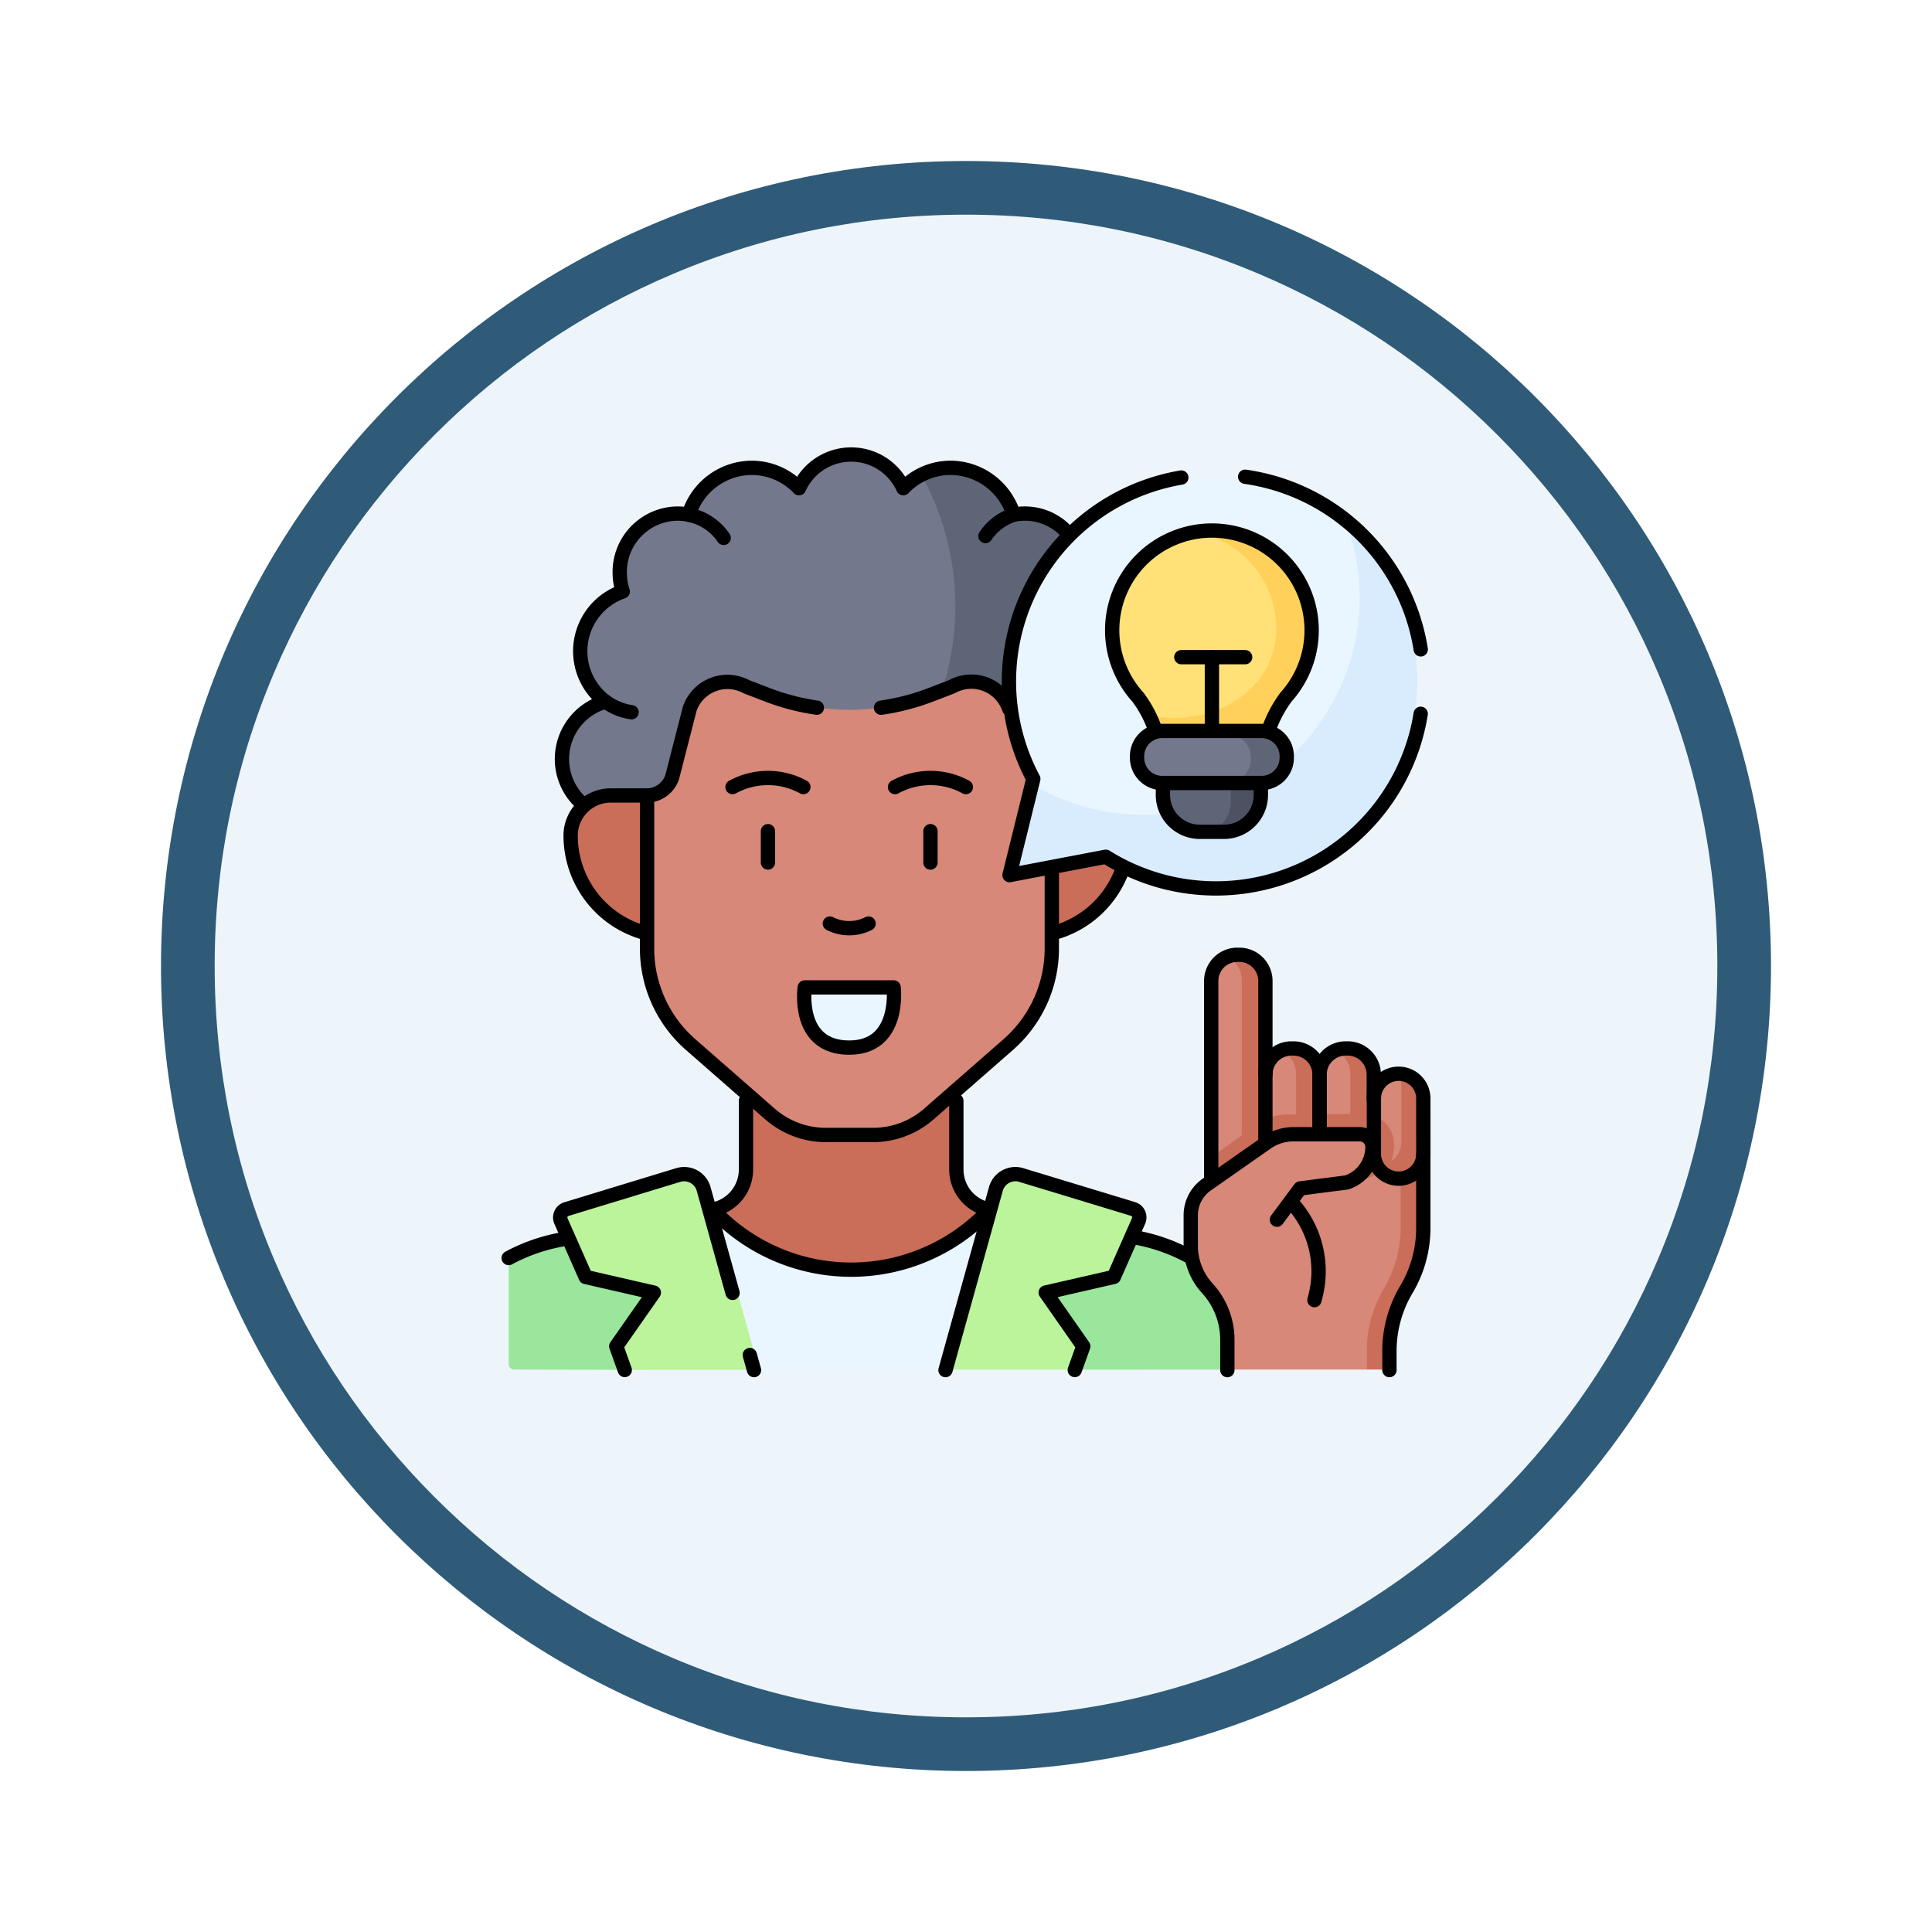 <svg xmlns="http://www.w3.org/2000/svg" xmlns:xlink="http://www.w3.org/1999/xlink" width="108" height="108" viewBox="0 0 108 108">
  <defs>
    <filter id="Path_904820" x="0" y="0" width="108" height="108" filterUnits="userSpaceOnUse">
      <feOffset dy="3" input="SourceAlpha"/>
      <feGaussianBlur stdDeviation="3" result="blur"/>
      <feFlood flood-opacity="0.161"/>
      <feComposite operator="in" in2="blur"/>
      <feComposite in="SourceGraphic"/>
    </filter>
  </defs>
  <g id="Group_1206690" data-name="Group 1206690" transform="translate(-200 -316)">
    <g id="Group_1174741" data-name="Group 1174741" transform="translate(209 322)">
      <g id="Group_1173585" data-name="Group 1173585" transform="translate(0 0)">
        <g id="Group_1173428" data-name="Group 1173428">
          <g id="Group_1171958" data-name="Group 1171958">
            <g id="Group_1167341" data-name="Group 1167341">
              <g id="Group_1166792" data-name="Group 1166792">
                <g transform="matrix(1, 0, 0, 1, -9, -6)" filter="url(#Path_904820)">
                  <g id="Path_904820-2" data-name="Path 904820" transform="translate(9 6)" fill="#edf5fb">
                    <path d="M 45 88.5 C 39.127 88.5 33.43 87.35 28.068 85.082 C 22.889 82.891 18.236 79.755 14.241 75.759 C 10.245 71.764 7.109 67.111 4.918 61.932 C 2.65 56.57 1.5 50.873 1.5 45 C 1.5 39.127 2.65 33.43 4.918 28.068 C 7.109 22.889 10.245 18.236 14.241 14.241 C 18.236 10.245 22.889 7.109 28.068 4.918 C 33.43 2.65 39.127 1.5 45 1.5 C 50.873 1.5 56.57 2.65 61.932 4.918 C 67.111 7.109 71.764 10.245 75.759 14.241 C 79.755 18.236 82.891 22.889 85.082 28.068 C 87.35 33.43 88.5 39.127 88.5 45 C 88.5 50.873 87.35 56.57 85.082 61.932 C 82.891 67.111 79.755 71.764 75.759 75.759 C 71.764 79.755 67.111 82.891 61.932 85.082 C 56.57 87.35 50.873 88.5 45 88.5 Z" stroke="none"/>
                    <path d="M 45 3 C 39.329 3 33.829 4.11 28.653 6.299 C 23.652 8.415 19.16 11.443 15.302 15.302 C 11.443 19.16 8.415 23.652 6.299 28.653 C 4.11 33.829 3 39.329 3 45 C 3 50.671 4.11 56.171 6.299 61.347 C 8.415 66.348 11.443 70.84 15.302 74.698 C 19.16 78.557 23.652 81.585 28.653 83.701 C 33.829 85.89 39.329 87 45 87 C 50.671 87 56.171 85.89 61.347 83.701 C 66.348 81.585 70.84 78.557 74.698 74.698 C 78.557 70.84 81.585 66.348 83.701 61.347 C 85.89 56.171 87 50.671 87 45 C 87 39.329 85.89 33.829 83.701 28.653 C 81.585 23.652 78.557 19.16 74.698 15.302 C 70.84 11.443 66.348 8.415 61.347 6.299 C 56.171 4.11 50.671 3 45 3 M 45 0 C 69.853 0 90 20.147 90 45 C 90 69.853 69.853 90 45 90 C 20.147 90 -7.62939453125e-06 69.853 -7.62939453125e-06 45 C -7.62939453125e-06 20.147 20.147 0 45 0 Z" stroke="none" fill="#2f5b79"/>
                  </g>
                </g>
              </g>
            </g>
          </g>
        </g>
      </g>
      <g id="inspire-idea_14781822_1_" data-name="inspire-idea_14781822 (1)" transform="translate(11.686 11.91)">
        <g id="Group_1173811" data-name="Group 1173811" transform="translate(7.75 7.5)">
          <path id="Path_1030754" data-name="Path 1030754" d="M118.589,345.534V341.79a2.277,2.277,0,0,0,1.851-2.237v-6.439H132.2v6.439a2.277,2.277,0,0,0,1.851,2.237l.32,3.225Z" transform="translate(-107.175 -299.584)" fill="#ca6e59"/>
          <path id="Path_1030755" data-name="Path 1030755" d="M60.475,17.635c0,7.409-3.987,16.211-14.138,13.3l-8.47-3.852a3.345,3.345,0,0,1-.22-4.946L38.5,21.9l.591-.588A3.534,3.534,0,0,1,39.8,15.25a.312.312,0,0,0,.183-.363,3.355,3.355,0,0,1-.094-.79,3.265,3.265,0,0,1,3.229-3.3,3.232,3.232,0,0,1,.628.063,1.533,1.533,0,0,1,.244-.247,1.3,1.3,0,0,0,.542-1.138,3.64,3.64,0,0,1,5.1-.36.307.307,0,0,0,.461-.074,3.195,3.195,0,0,1,5.468,0,.307.307,0,0,0,.462.074,3.627,3.627,0,0,1,.726-.482C60.475,9.764,60.475,14.962,60.475,17.635Z" transform="translate(-33.683 -7.5)" fill="#73788c"/>
          <path id="Path_1030756" data-name="Path 1030756" d="M153.3,30.968a3.319,3.319,0,0,1-1.208,2.572L142.4,38.8h-8.659l-3.1-1.412a15.216,15.216,0,0,0,10.411-22.3,3.6,3.6,0,0,1,1.639-.392,3.654,3.654,0,0,1,2.734,1.235l.17.831.616.554a3.23,3.23,0,0,1,.627-.063,3.265,3.265,0,0,1,3.23,3.3,3.373,3.373,0,0,1-.17,1.056,3.53,3.53,0,0,1,.967,6.159A3.289,3.289,0,0,1,153.3,30.968Z" transform="translate(-117.985 -13.959)" fill="#5e6577"/>
          <path id="Path_1030757" data-name="Path 1030757" d="M68.254,200.266a5.638,5.638,0,0,0,4.295-5.475h0a2.242,2.242,0,0,0-2.242-2.242H68.253l-22.584,0H43.617a2.242,2.242,0,0,0-2.242,2.242h0a5.638,5.638,0,0,0,4.295,5.475Z" transform="translate(-37.912 -173.493)" fill="#ca6e59"/>
          <path id="Path_1030758" data-name="Path 1030758" d="M100.054,130.952a2.231,2.231,0,0,1,2.913.96,8.952,8.952,0,0,0,.747,1.135l.487.648c.206.6.665,3.41,1.3,3.41v8.553a7.135,7.135,0,0,1-2.437,5.371l-4.431,3.878a4.756,4.756,0,0,1-3.132,1.176H92.874a4.756,4.756,0,0,1-3.132-1.176l-4.431-3.878a7.135,7.135,0,0,1-2.437-5.371V137.1a1.514,1.514,0,0,0,1.407-1.035l.976-3.807a2.23,2.23,0,0,1,3.072-1.289l.143.068,1.148.44a12.709,12.709,0,0,0,9.095,0l1.148-.44Z" transform="translate(-75.139 -118.049)" fill="#d78878"/>
          <path id="Path_1030759" data-name="Path 1030759" d="M170.679,300.125c-2.443,0-2.552-2.255-2.511-3.073a.308.308,0,0,1,.309-.292h4.4a.308.308,0,0,1,.309.3C173.2,297.884,173.041,300.125,170.679,300.125Z" transform="translate(-151.644 -266.973)" fill="#eaf6ff"/>
          <path id="Path_1030760" data-name="Path 1030760" d="M14.523,439.774l-6.464-.015a.308.308,0,0,1-.309-.309v-5.739a.31.31,0,0,1,.166-.275,9.987,9.987,0,0,1,2.693-.927l.745-.149,6.568,2.436Z" transform="translate(-7.75 -388.61)" fill="#9be69d"/>
          <path id="Path_1030761" data-name="Path 1030761" d="M297.987,435.26l-2.493,4.069-8.607.006-3.114-5.453c.034-.035,6.3-2,6.3-2l.425.081a9.991,9.991,0,0,1,2.814.991Z" transform="translate(-255.348 -388.179)" fill="#9be69d"/>
          <path id="Path_1030762" data-name="Path 1030762" d="M122.3,418.39l.94,4.725-3.4,4.116-10.323.012-3.916-4.316,1.461-4.512A10.573,10.573,0,0,0,122.3,418.39Z" transform="translate(-95.53 -376.078)" fill="#eaf6ff"/>
          <path id="Path_1030763" data-name="Path 1030763" d="M49.286,409.063l-2.812-10.111a1.132,1.132,0,0,0-1.419-.779L38.8,400.078a.49.49,0,0,0-.306.668l1.319,2.986a.309.309,0,0,0,.213.176l3.213.737a.309.309,0,0,1,.184.478l-1.743,2.5a.309.309,0,0,0-.037.281l.42,1.16Z" transform="translate(-35.294 -357.899)" fill="#bbf49b"/>
          <path id="Path_1030764" data-name="Path 1030764" d="M243.879,408.846l2.815-10.123a1.131,1.131,0,0,1,1.419-.779l6.251,1.9a.491.491,0,0,1,.306.668l-1.319,2.986a.309.309,0,0,1-.214.176l-3.213.737a.309.309,0,0,0-.184.478l1.744,2.5a.309.309,0,0,1,.037.281l-.422,1.175Z" transform="translate(-219.563 -357.694)" fill="#bbf49b"/>
          <g id="Group_1173808" data-name="Group 1173808" transform="translate(38.12 27.934)">
            <path id="Path_1030765" data-name="Path 1030765" d="M390.169,387.922v3.96a12.063,12.063,0,0,1-.272,2.4,8.434,8.434,0,0,1-.976,1.755c-.624,1.05-.351,2.132-.347,3.353l-.791.506h-7.8v-1.7a4.259,4.259,0,0,0-1.12-2.878,3.525,3.525,0,0,1-.926-2.379v-1.706a2.089,2.089,0,0,1,.892-1.712Z" transform="translate(-377.933 -376.682)" fill="#d78878"/>
            <g id="Group_1173807" data-name="Group 1173807" transform="translate(9.524 6.649)">
              <path id="Path_1030766" data-name="Path 1030766" d="M473.137,344.014v3.926a.823.823,0,0,1-.331.737c-.247.247-1.115-.131-1.492-.128l-.671-.718-.217-2.552.712-.55a1.381,1.381,0,0,1,1.345-1.379C472.936,343.519,473.137,343.752,473.137,344.014Z" transform="translate(-470.425 -343.35)" fill="#d78878"/>
              <path id="Path_1030767" data-name="Path 1030767" d="M481.642,344.72v3.1a1.382,1.382,0,0,1-2.5.812l-.089-.094a1.382,1.382,0,0,0,1.37-1.382v-3.1a1.373,1.373,0,0,0-.2-.718h.037A1.381,1.381,0,0,1,481.642,344.72Z" transform="translate(-478.166 -343.34)" fill="#ca6e59"/>
            </g>
            <path id="Path_1030768" data-name="Path 1030768" d="M476.708,386.87V391a6.735,6.735,0,0,1-.947,3.445,6.737,6.737,0,0,0-.946,3.47l0,.728a.309.309,0,0,1-.309.31h-.95l0-1.038a6.748,6.748,0,0,1,.947-3.47,6.734,6.734,0,0,0,.947-3.445v-3.952Z" transform="translate(-463.707 -375.738)" fill="#ca6e59"/>
            <path id="Path_1030769" data-name="Path 1030769" d="M391.425,281.356v11.154c0,.8-1.311,1.456-2.112,1.456l.681-1.819-.942-.9v-9.9a1.458,1.458,0,0,1,.859-1.326A1.347,1.347,0,0,1,391.425,281.356Z" transform="translate(-387.907 -279.9)" fill="#d78878"/>
            <path id="Path_1030770" data-name="Path 1030770" d="M417.693,332.177v3.66c0,.59-.958,1.1-1.465,1.328a1.46,1.46,0,0,1-.862-1.328l-.356-.079V332.3l.356-.126a1.459,1.459,0,0,1,.862-1.327C417.45,331.006,417.693,331.588,417.693,332.177Z" transform="translate(-411.193 -325.487)" fill="#d78878"/>
            <path id="Path_1030771" data-name="Path 1030771" d="M447.3,332.177v3.881c0,.589-1.065,1.1-1.572,1.327a1.458,1.458,0,0,1-.862-1.327l-.347-.221v-3.5l.347-.157a1.459,1.459,0,0,1,.862-1.327C447.1,331.038,447.3,331.588,447.3,332.177Z" transform="translate(-437.658 -325.487)" fill="#d78878"/>
            <path id="Path_1030772" data-name="Path 1030772" d="M399.564,280.226v10.561a.659.659,0,0,1-1.312,0V280.226a1.46,1.46,0,0,0-.858-1.326,1.434,1.434,0,0,1,.6-.13h.116A1.46,1.46,0,0,1,399.564,280.226Z" transform="translate(-395.39 -278.77)" fill="#ca6e59"/>
            <path id="Path_1030773" data-name="Path 1030773" d="M429,331.056v3.66a1.461,1.461,0,0,1-1.456,1.457h-.117a1.422,1.422,0,0,1-.594-.129,1.46,1.46,0,0,0,.862-1.328v-3.66a1.459,1.459,0,0,0-.862-1.327,1.423,1.423,0,0,1,.594-.129h.117A1.461,1.461,0,0,1,429,331.056Z" transform="translate(-421.798 -324.366)" fill="#ca6e59"/>
            <path id="Path_1030774" data-name="Path 1030774" d="M458.422,331.056v3.881a1.461,1.461,0,0,1-1.457,1.456h-.116a1.418,1.418,0,0,1-.594-.129,1.458,1.458,0,0,0,.861-1.327v-3.881a1.46,1.46,0,0,0-.861-1.327,1.419,1.419,0,0,1,.594-.129h.116A1.462,1.462,0,0,1,458.422,331.056Z" transform="translate(-448.189 -324.366)" fill="#ca6e59"/>
            <path id="Path_1030775" data-name="Path 1030775" d="M399.275,367.073a3.136,3.136,0,0,1-.066.641c-.271,1.3-2.2,1.456-3.563,1.6a4.356,4.356,0,0,0-2.581-.351c-.817.253-1.329,1.564-1.341,1.555l-2.673-1.4V367.8l2.581-1.856a2.892,2.892,0,0,1,1.653-.538l4.285-.04A1.709,1.709,0,0,1,399.275,367.073Z" transform="translate(-387.905 -356.449)" fill="#ca6e59"/>
            <path id="Path_1030776" data-name="Path 1030776" d="M390.521,380.955l1.219-1.641a.309.309,0,0,1,.211-.122l2.635-.319a2.091,2.091,0,0,0,1.441-2.006.7.7,0,0,0-.708-.688h-3.877a2.617,2.617,0,0,0-1.5.473l-3.346,2.342Z" transform="translate(-385.703 -366.148)" fill="#d78878"/>
          </g>
          <g id="Group_1173810" data-name="Group 1173810" transform="translate(28.294 1.456)">
            <path id="Path_1030777" data-name="Path 1030777" d="M303.171,29.886A12,12,0,0,1,291.26,42.066c-2.173,0-6.943-1.595-7.564-3.326l.117-.474a.306.306,0,0,0-.027-.215A11.244,11.244,0,0,1,301.2,24.439,10.674,10.674,0,0,1,303.171,29.886Z" transform="translate(-282.516 -21.635)" fill="#eaf6ff"/>
            <path id="Path_1030778" data-name="Path 1030778" d="M305.977,59.681A11.261,11.261,0,0,1,289.1,66.871a.307.307,0,0,0-.218-.04l-4.637.884a.309.309,0,0,1-.358-.378l1.031-4.171a12.126,12.126,0,0,0,17.5-14.3A11.217,11.217,0,0,1,305.977,59.681Z" transform="translate(-283.736 -46.061)" fill="#d8ecfe"/>
            <g id="Group_1173809" data-name="Group 1173809" transform="translate(5.442 2.801)">
              <path id="Path_1030779" data-name="Path 1030779" d="M345.637,55.3c0,3.013-3.165,5.927-6.239,5.927-.466,0-.971.317-1.785-.886a6.551,6.551,0,0,0-.806-1.417,5.581,5.581,0,0,1,3.15-9.242C344.181,49.682,345.637,52.619,345.637,55.3Z" transform="translate(-335.361 -49.595)" fill="#ffe177"/>
              <path id="Path_1030780" data-name="Path 1030780" d="M364.649,54.418a5.561,5.561,0,0,1-1.42,3.719,6.738,6.738,0,0,0-1.351,4.018V62.5l-5.619.018v-.308a9.432,9.432,0,0,0-.691-3.07,5.651,5.651,0,0,0,1.352.163c3.075,0,5.738-2,5.738-5.015a5.487,5.487,0,0,0-4.576-5.367,5.585,5.585,0,0,1,6.567,5.494Z" transform="translate(-353.487 -48.837)" fill="#ffd15b"/>
              <path id="Path_1030781" data-name="Path 1030781" d="M366.739,179.51l.874,1.706c0,.926-.555,1.706-2.548,1.706h-.438a1.676,1.676,0,0,1-1.676-1.676V179.51h3.788Z" transform="translate(-360.11 -166.054)" fill="#5e6577"/>
              <path id="Path_1030782" data-name="Path 1030782" d="M386.841,179.511v1.736a1.676,1.676,0,0,1-1.676,1.676h-1.691a1.675,1.675,0,0,0,1.675-1.676v-1.736Z" transform="translate(-378.52 -166.055)" fill="#4d5263"/>
              <path id="Path_1030783" data-name="Path 1030783" d="M354.11,160.56c0,.371.225.791,0,1.035a6.748,6.748,0,0,1-2.24.532h-4.122a1.3,1.3,0,0,1-1.244-1.343,1.4,1.4,0,0,1,.364-.951,1.2,1.2,0,0,1,.88-.393h4.122C352.557,159.439,354.11,159.817,354.11,160.56Z" transform="translate(-345.357 -148.05)" fill="#73788c"/>
              <path id="Path_1030784" data-name="Path 1030784" d="M402.112,160.783a1.4,1.4,0,0,1-.364.95,1.2,1.2,0,0,1-.88.393h-2.257a1.2,1.2,0,0,0,.88-.393,1.4,1.4,0,0,0,.364-.95,1.3,1.3,0,0,0-1.244-1.344h2.257A1.3,1.3,0,0,1,402.112,160.783Z" transform="translate(-392.098 -148.05)" fill="#5e6577"/>
            </g>
          </g>
        </g>
        <g id="Group_1173820" data-name="Group 1173820" transform="translate(7.75 7.5)">
          <g id="Group_1173812" data-name="Group 1173812" transform="translate(3.463 19.058)">
            <path id="Path_1030785" data-name="Path 1030785" d="M45.619,200.281a5.638,5.638,0,0,1-4.243-5.462h0a2.242,2.242,0,0,1,2.242-2.242h2.053" transform="translate(-41.376 -192.577)" fill="none" stroke="#000" stroke-linecap="round" stroke-linejoin="round" stroke-miterlimit="10" stroke-width="0.8"/>
            <path id="Path_1030786" data-name="Path 1030786" d="M306.981,232.041a5.647,5.647,0,0,1-3.924,3.633" transform="translate(-276.11 -227.977)" fill="none" stroke="#000" stroke-linecap="round" stroke-linejoin="round" stroke-miterlimit="10" stroke-width="0.8"/>
          </g>
          <path id="Path_1030787" data-name="Path 1030787" d="M209.872,132.2a12.705,12.705,0,0,0,2.763-.715l1.148-.44.19-.09a2.23,2.23,0,0,1,3.059,1.3" transform="translate(-189.058 -118.049)" fill="none" stroke="#000" stroke-linecap="round" stroke-linejoin="round" stroke-miterlimit="10" stroke-width="0.8"/>
          <path id="Path_1030788" data-name="Path 1030788" d="M105.5,141.393v4.4a7.135,7.135,0,0,1-2.437,5.371l-4.431,3.878a4.756,4.756,0,0,1-3.132,1.176H92.874a4.756,4.756,0,0,1-3.132-1.176l-4.431-3.878a7.135,7.135,0,0,1-2.437-5.371v-8.553a1.514,1.514,0,0,0,1.407-1.035l.976-3.807a2.23,2.23,0,0,1,3.072-1.289l.143.068,1.148.44a12.7,12.7,0,0,0,2.746.713" transform="translate(-75.139 -118.181)" fill="none" stroke="#000" stroke-linecap="round" stroke-linejoin="round" stroke-miterlimit="10" stroke-width="0.8"/>
          <g id="Group_1173814" data-name="Group 1173814" transform="translate(12.513 18.08)">
            <g id="Group_1173813" data-name="Group 1173813">
              <path id="Path_1030789" data-name="Path 1030789" d="M184.254,262.089a2.387,2.387,0,0,1-2.165,0" transform="translate(-176.649 -253.952)" fill="none" stroke="#000" stroke-linecap="round" stroke-linejoin="round" stroke-miterlimit="10" stroke-width="0.8"/>
              <path id="Path_1030790" data-name="Path 1030790" d="M133.225,183.58a4.119,4.119,0,0,0-3.959,0" transform="translate(-129.266 -183.073)" fill="none" stroke="#000" stroke-linecap="round" stroke-linejoin="round" stroke-miterlimit="10" stroke-width="0.8"/>
              <path id="Path_1030791" data-name="Path 1030791" d="M221.445,183.58a4.119,4.119,0,0,0-3.959,0" transform="translate(-208.402 -183.073)" fill="none" stroke="#000" stroke-linecap="round" stroke-linejoin="round" stroke-miterlimit="10" stroke-width="0.8"/>
              <line id="Line_813" data-name="Line 813" y1="1.754" transform="translate(11.064 2.973)" fill="none" stroke="#000" stroke-linecap="round" stroke-linejoin="round" stroke-miterlimit="10" stroke-width="0.8"/>
              <line id="Line_814" data-name="Line 814" y1="1.754" transform="translate(1.98 2.973)" fill="none" stroke="#000" stroke-linecap="round" stroke-linejoin="round" stroke-miterlimit="10" stroke-width="0.8"/>
            </g>
            <path id="Path_1030792" data-name="Path 1030792" d="M170.679,300.125c-2.984,0-2.485-3.365-2.485-3.365h4.97S173.574,300.125,170.679,300.125Z" transform="translate(-164.157 -285.053)" fill="none" stroke="#000" stroke-linecap="round" stroke-linejoin="round" stroke-miterlimit="10" stroke-width="0.8"/>
          </g>
          <path id="Path_1030793" data-name="Path 1030793" d="M64.994,11.954a3.184,3.184,0,0,0-3.083-1.092,3.706,3.706,0,0,0-3.519-2.62A3.647,3.647,0,0,0,55.747,9.38a3.2,3.2,0,0,0-5.832,0,3.647,3.647,0,0,0-2.644-1.138,3.706,3.706,0,0,0-3.519,2.62,3.182,3.182,0,0,0-.628-.063,3.265,3.265,0,0,0-3.23,3.3,3.357,3.357,0,0,0,.17,1.055,3.531,3.531,0,0,0-.967,6.16,3.327,3.327,0,0,0-1.225,5.769" transform="translate(-33.687 -7.5)" fill="none" stroke="#000" stroke-linecap="round" stroke-linejoin="round" stroke-miterlimit="10" stroke-width="0.8"/>
          <path id="Path_1030794" data-name="Path 1030794" d="M61.784,142.232a3.233,3.233,0,0,1-1.457-.591" transform="translate(-54.913 -127.828)" fill="none" stroke="#000" stroke-linecap="round" stroke-linejoin="round" stroke-miterlimit="10" stroke-width="0.8"/>
          <path id="Path_1030795" data-name="Path 1030795" d="M105.6,40.2a3.065,3.065,0,0,1,1.942,1.291" transform="translate(-95.524 -36.832)" fill="none" stroke="#000" stroke-linecap="round" stroke-linejoin="round" stroke-miterlimit="10" stroke-width="0.8"/>
          <path id="Path_1030796" data-name="Path 1030796" d="M268.106,40.183a3.069,3.069,0,0,0-1.56,1.189" transform="translate(-239.896 -36.817)" fill="none" stroke="#000" stroke-linecap="round" stroke-linejoin="round" stroke-miterlimit="10" stroke-width="0.8"/>
          <path id="Path_1030797" data-name="Path 1030797" d="M302.314,33.207q-.052.326-.123.653a11.592,11.592,0,0,1-17.48,7.338l-5.382,1.026,1.329-5.379A11.563,11.563,0,0,1,288.932,20" transform="translate(-251.332 -18.715)" fill="none" stroke="#000" stroke-linecap="round" stroke-linejoin="round" stroke-miterlimit="10" stroke-width="0.8"/>
          <path id="Path_1030798" data-name="Path 1030798" d="M407.545,19.544q.415.059.832.15a11.576,11.576,0,0,1,8.983,9.5" transform="translate(-366.376 -18.304)" fill="none" stroke="#000" stroke-linecap="round" stroke-linejoin="round" stroke-miterlimit="10" stroke-width="0.8"/>
          <g id="Group_1173815" data-name="Group 1173815" transform="translate(33.735 4.259)">
            <path id="Path_1030799" data-name="Path 1030799" d="M337.781,60.06a6.583,6.583,0,0,0-.982-1.89,5.575,5.575,0,1,1,8.288-.028,6.876,6.876,0,0,0-1,1.9" transform="translate(-335.355 -48.863)" fill="none" stroke="#000" stroke-linecap="round" stroke-linejoin="round" stroke-miterlimit="10" stroke-width="0.8"/>
            <line id="Line_815" data-name="Line 815" y1="4.099" transform="translate(5.575 7.076)" fill="none" stroke="#000" stroke-linecap="round" stroke-linejoin="round" stroke-miterlimit="10" stroke-width="0.8"/>
            <path id="Path_1030800" data-name="Path 1030800" d="M368.392,186.134v.634a2.059,2.059,0,0,1-2.06,2.06h-1.355a2.059,2.059,0,0,1-2.06-2.06v-.634" transform="translate(-360.08 -171.998)" fill="none" stroke="#000" stroke-linecap="round" stroke-linejoin="round" stroke-miterlimit="10" stroke-width="0.8"/>
            <path id="Path_1030801" data-name="Path 1030801" d="M355.825,160.5h-5.548a1.409,1.409,0,0,1-1.41-1.41V159a1.41,1.41,0,0,1,1.41-1.41h5.548a1.41,1.41,0,0,1,1.41,1.41v.083A1.41,1.41,0,0,1,355.825,160.5Z" transform="translate(-347.476 -146.398)" fill="none" stroke="#000" stroke-linecap="round" stroke-linejoin="round" stroke-miterlimit="10" stroke-width="0.8"/>
            <line id="Line_816" data-name="Line 816" x2="3.569" transform="translate(3.865 7.067)" fill="none" stroke="#000" stroke-linecap="round" stroke-linejoin="round" stroke-miterlimit="10" stroke-width="0.8"/>
          </g>
          <path id="Path_1030802" data-name="Path 1030802" d="M346.53,432.2l.259.049a9.974,9.974,0,0,1,2.814.991" transform="translate(-311.644 -388.462)" fill="none" stroke="#000" stroke-linecap="round" stroke-linejoin="round" stroke-miterlimit="10" stroke-width="0.8"/>
          <path id="Path_1030803" data-name="Path 1030803" d="M250.768,358.351v3.84a2.277,2.277,0,0,0,1.851,2.237" transform="translate(-225.743 -322.222)" fill="none" stroke="#000" stroke-linecap="round" stroke-linejoin="round" stroke-miterlimit="10" stroke-width="0.8"/>
          <path id="Path_1030804" data-name="Path 1030804" d="M118.589,417.362h0a10.576,10.576,0,0,0,15.462,0h0" transform="translate(-107.175 -375.156)" fill="none" stroke="#000" stroke-linecap="round" stroke-linejoin="round" stroke-miterlimit="10" stroke-width="0.8"/>
          <path id="Path_1030805" data-name="Path 1030805" d="M11.014,366.04l-.405.081a9.973,9.973,0,0,0-2.859,1.015m13.264-8.785v3.84a2.277,2.277,0,0,1-1.851,2.237l-.118.023" transform="translate(-7.75 -322.222)" fill="none" stroke="#000" stroke-linecap="round" stroke-linejoin="round" stroke-miterlimit="10" stroke-width="0.8"/>
          <g id="Group_1173816" data-name="Group 1173816" transform="translate(2.879 40.225)">
            <path id="Path_1030806" data-name="Path 1030806" d="M45.338,404.762l-1.616-5.81a1.132,1.132,0,0,0-1.419-.779l-6.251,1.905a.49.49,0,0,0-.306.668l1.381,3.127,3.81.874-2.1,3,.475,1.326" transform="translate(-35.703 -398.124)" fill="none" stroke="#000" stroke-linecap="round" stroke-linejoin="round" stroke-miterlimit="10" stroke-width="0.8"/>
            <line id="Line_817" data-name="Line 817" x1="0.235" y1="0.843" transform="translate(10.6 10.111)" fill="none" stroke="#000" stroke-linecap="round" stroke-linejoin="round" stroke-miterlimit="10" stroke-width="0.8"/>
            <path id="Path_1030807" data-name="Path 1030807" d="M244.868,409.079l2.817-10.126a1.131,1.131,0,0,1,1.419-.779l6.251,1.9a.491.491,0,0,1,.306.668l-1.381,3.128-3.81.874,2.1,3.006-.475,1.325" transform="translate(-223.329 -398.125)" fill="none" stroke="#000" stroke-linecap="round" stroke-linejoin="round" stroke-miterlimit="10" stroke-width="0.8"/>
          </g>
          <g id="Group_1173819" data-name="Group 1173819" transform="translate(38.127 27.964)">
            <g id="Group_1173817" data-name="Group 1173817" transform="translate(10.237 6.649)">
              <path id="Path_1030808" data-name="Path 1030808" d="M480.176,345.006a1.38,1.38,0,0,0-1.38-1.38h0a1.382,1.382,0,0,0-1.382,1.382v3.1a1.382,1.382,0,0,0,1.382,1.382h0a1.382,1.382,0,0,0,1.382-1.382Z" transform="translate(-477.412 -343.626)" fill="none" stroke="#000" stroke-linecap="round" stroke-linejoin="round" stroke-miterlimit="10" stroke-width="0.8"/>
              <path id="Path_1030809" data-name="Path 1030809" d="M490.831,400.563" transform="translate(-489.449 -394.7)" fill="none" stroke="#000" stroke-linecap="round" stroke-linejoin="round" stroke-miterlimit="10" stroke-width="0.8"/>
            </g>
            <g id="Group_1173818" data-name="Group 1173818" transform="translate(11.107 11.17)">
              <path id="Path_1030810" data-name="Path 1030810" d="M487.752,387.53v4.13a6.708,6.708,0,0,1-.947,3.407h0a6.742,6.742,0,0,0-.947,3.47l0,1.038" transform="translate(-485.858 -387.53)" fill="none" stroke="#000" stroke-linecap="round" stroke-linejoin="round" stroke-miterlimit="10" stroke-width="0.8"/>
            </g>
            <path id="Path_1030811" data-name="Path 1030811" d="M433.859,414.75a5.649,5.649,0,0,1,1.206,5.165l-.043.165" transform="translate(-428.107 -400.777)" fill="none" stroke="#000" stroke-linecap="round" stroke-linejoin="round" stroke-miterlimit="10" stroke-width="0.8"/>
            <path id="Path_1030812" data-name="Path 1030812" d="M389.115,291.66V280.513a1.46,1.46,0,0,1,1.456-1.456h.117a1.46,1.46,0,0,1,1.456,1.456v9.057" transform="translate(-387.97 -279.057)" fill="none" stroke="#000" stroke-linecap="round" stroke-linejoin="round" stroke-miterlimit="10" stroke-width="0.8"/>
            <path id="Path_1030813" data-name="Path 1030813" d="M418.532,331.349a1.46,1.46,0,0,1,1.456-1.456h.117a1.461,1.461,0,0,1,1.456,1.456v3.315" transform="translate(-414.358 -324.658)" fill="none" stroke="#000" stroke-linecap="round" stroke-linejoin="round" stroke-miterlimit="10" stroke-width="0.8"/>
            <path id="Path_1030814" data-name="Path 1030814" d="M447.947,334.628v-3.279a1.461,1.461,0,0,1,1.456-1.456h.117a1.46,1.46,0,0,1,1.456,1.456v1.39" transform="translate(-440.744 -324.658)" fill="none" stroke="#000" stroke-linecap="round" stroke-linejoin="round" stroke-miterlimit="10" stroke-width="0.8"/>
            <path id="Path_1030815" data-name="Path 1030815" d="M382.817,381.244l1.3-1.747,2.6-.335a2.091,2.091,0,0,0,1.441-1.987.708.708,0,0,0-.708-.707h-3.712a2.617,2.617,0,0,0-1.5.473l-3.346,2.342a2.09,2.09,0,0,0-.892,1.712V382.7a3.521,3.521,0,0,0,.926,2.379,4.26,4.26,0,0,1,1.12,2.879v1.695" transform="translate(-377.999 -366.437)" fill="none" stroke="#000" stroke-linecap="round" stroke-linejoin="round" stroke-miterlimit="10" stroke-width="0.8"/>
          </g>
        </g>
      </g>
    </g>
  </g>
</svg>
